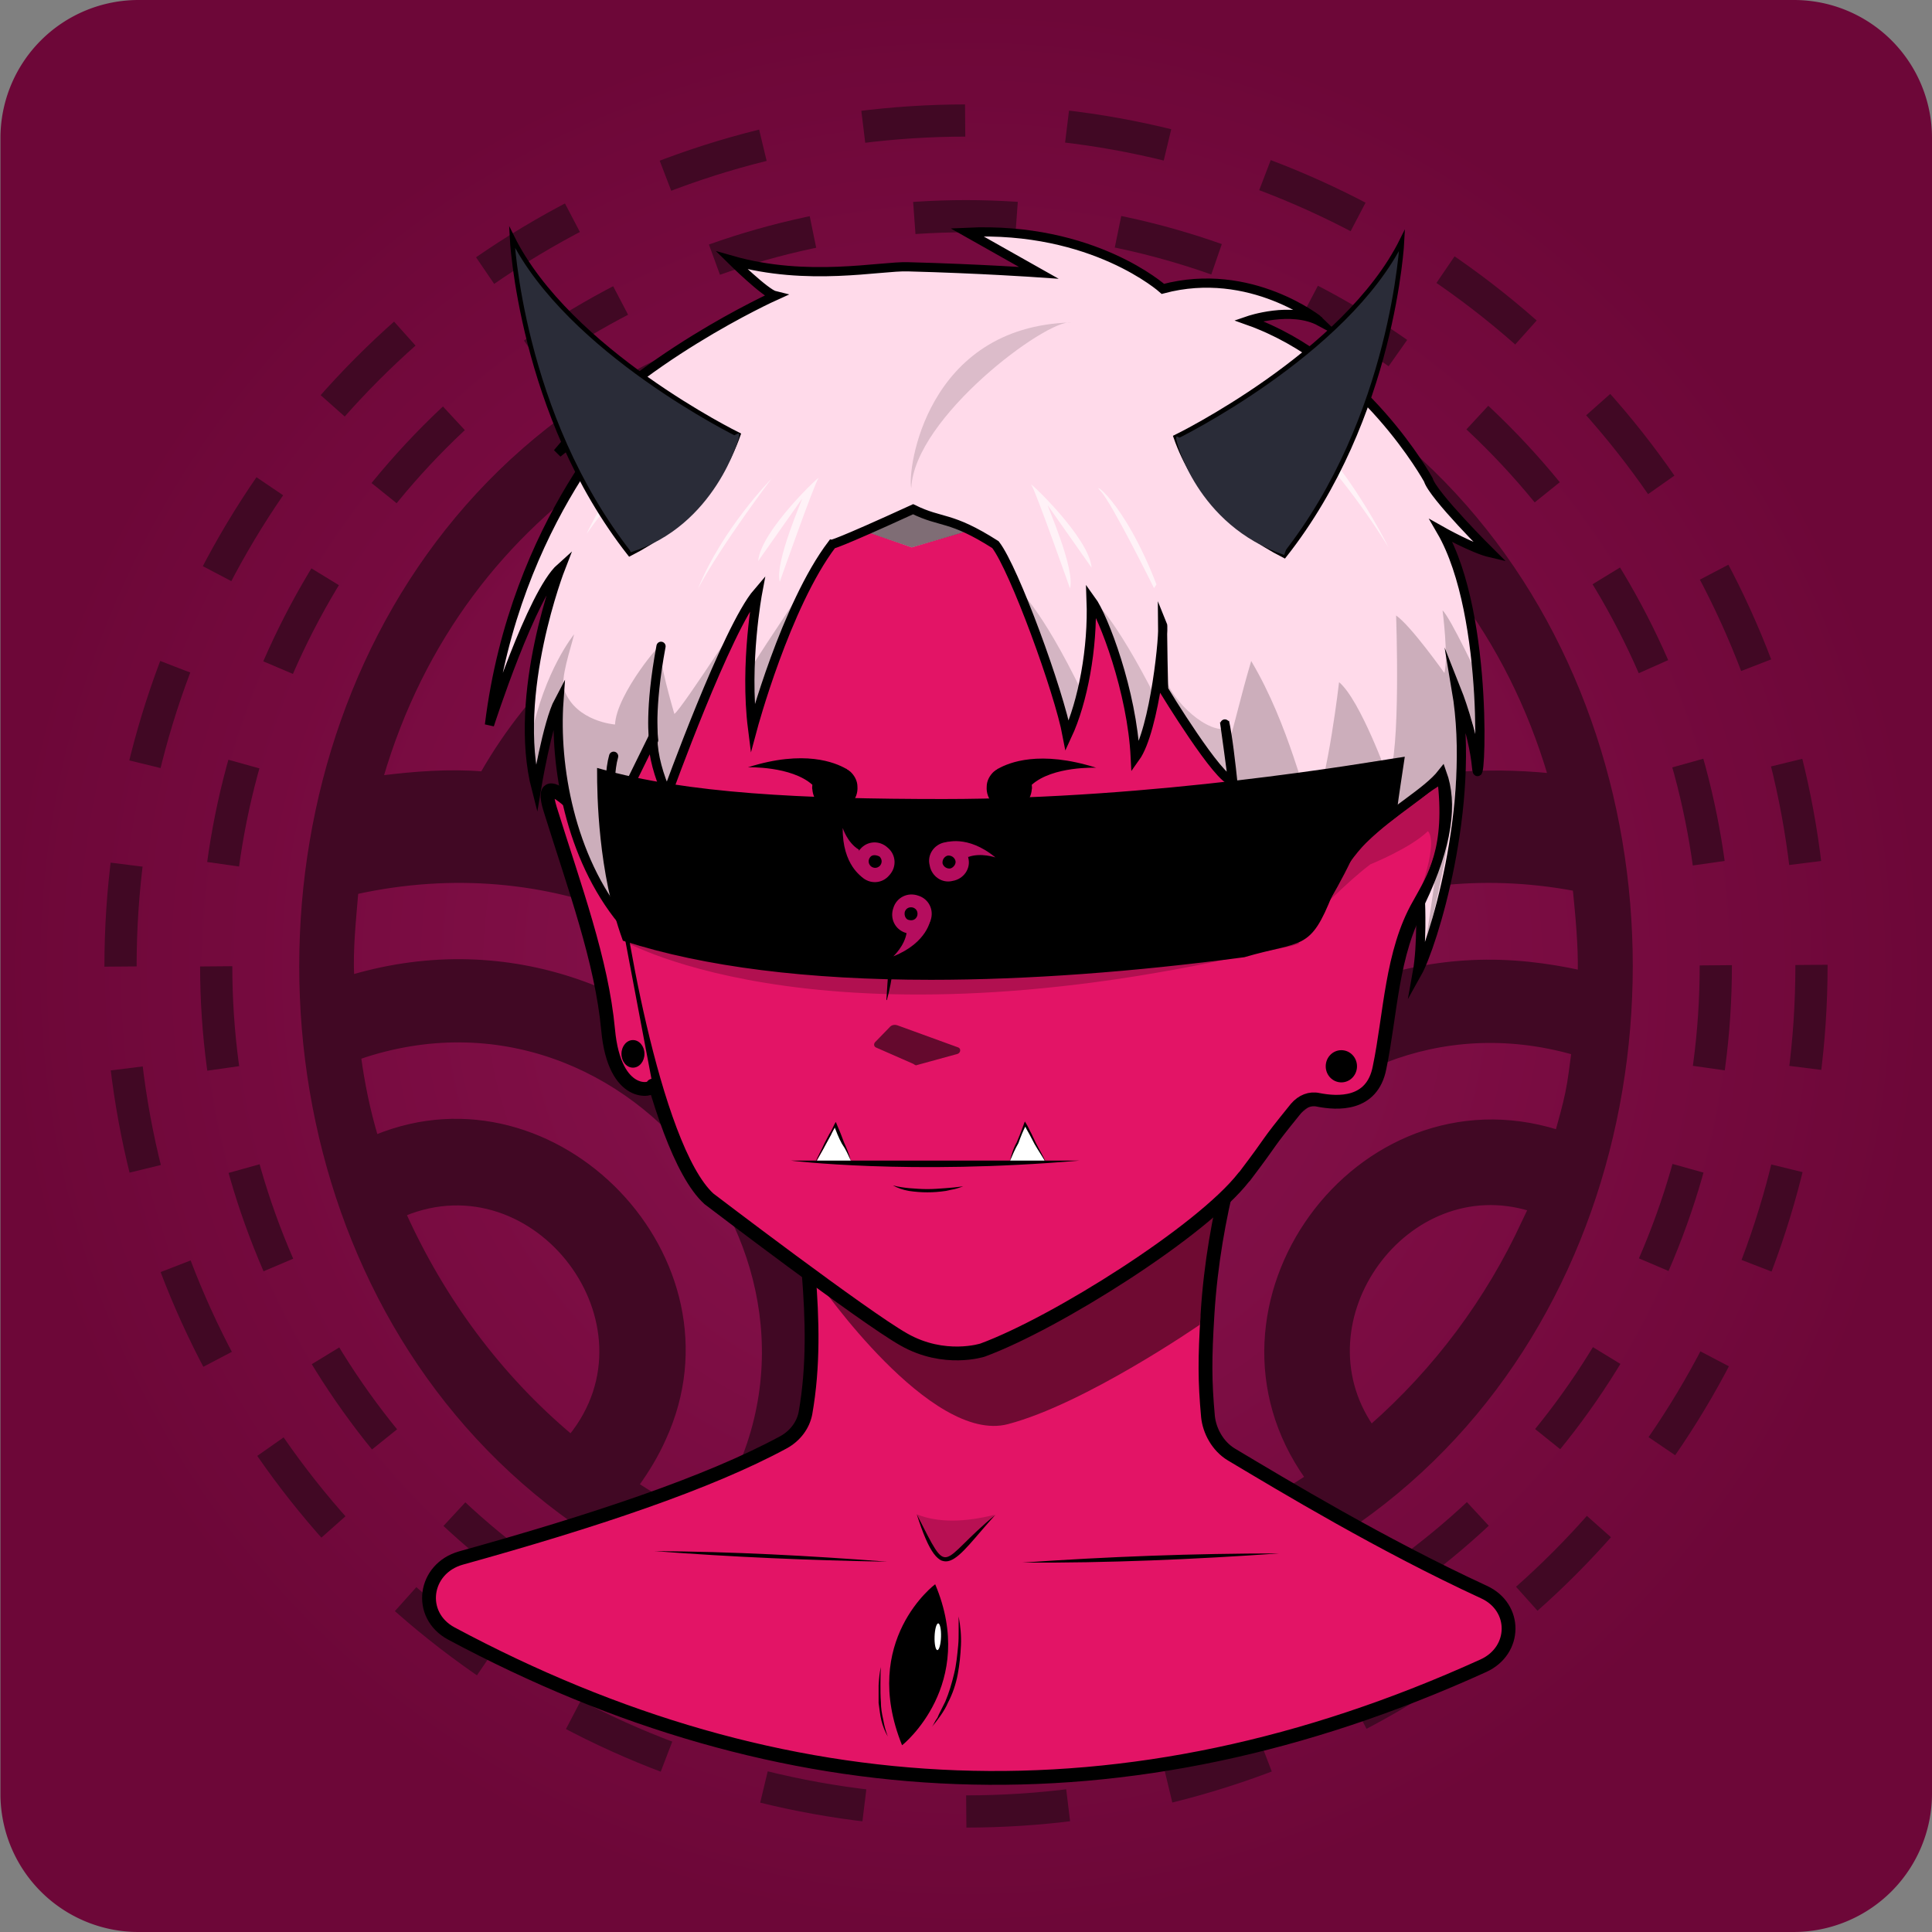 <svg version="1.1" xmlns="http://www.w3.org/2000/svg" x="0px" y="0px" xmlns:xlink="http://www.w3.org/1999/xlink" viewBox="0 0 420 420" style="enable-background:new 0 0 420 420;" xml:space="preserve"><rect x="0" y="0" width="420" height="420" fill="#808080" stroke="none"/><g id="background"><g id="Bloody"><radialGradient id="radial-gradient" cx="210" cy="212" r="210" gradientTransform="matrix(1, 0, 0, -1, 0, 422)" gradientUnits="userSpaceOnUse"> <stop offset="0" stop-color="#8c134f"/> <stop offset="1" stop-color="#6d0738"/> </radialGradient><path d="M389.9,419.5H30.1a30,30,0,0,1-30-30V29.5a30,30,0,0,1,30-30H390a30,30,0,0,1,30,30v360A30.11,30.11,0,0,1,389.9,419.5Z" transform="translate(0 0.5)" fill="url(#radial-gradient)"/> <g> <path id="Main_Spin" fill="#410824" stroke="#410824" stroke-miterlimit="10" d="M210,63.3c-192.6,3.5-192.6,290,0,293.4 C402.6,353.2,402.6,66.7,210,63.3z M340.8,237.5c-0.6,2.9-1.4,5.7-2.2,8.6c-43.6-13.6-80.9,37.8-54.4,75.1 c-4.9,3.2-10.1,6.1-15.4,8.8c-33.9-50.6,14.8-117.8,73.3-101.2C341.7,231.7,341.4,234.6,340.8,237.5z M331.4,265.5 c-7.9,17.2-19.3,32.4-33.3,44.7c-15.9-23.3,7.6-55.7,34.6-47.4C332.3,263.7,331.8,264.6,331.4,265.5z M332.5,209.6 C265,202.4,217,279,252.9,336.5c-5.8,1.9-11.7,3.5-17.7,4.7c-40.3-73.8,24.6-163.5,107.2-148c0.6,6,1.2,12.2,1.1,18.2 C339.9,210.6,336.2,210,332.5,209.6z M87.8,263.9c28.7-11.9,56,24,36.3,48.4C108.5,299.2,96.2,282.5,87.8,263.9z M144.3,312.7 c17.8-38.8-23.4-81.6-62.6-65.5c-1.7-5.7-2.9-11.5-3.7-17.4c60-20.6,112.7,49.4,76,101.5c-5.5-2.4-10.7-5.3-15.6-8.5 C140.7,319.6,142.7,316.3,144.3,312.7z M174.2,330.4c32.6-64-28.9-138.2-97.7-118c-0.3-6.1,0.4-12.4,0.9-18.5 c85-18.6,151.7,71.7,110.8,147.8c-6.1-1-12.2-2.4-18.1-4.1C171.6,335.3,173,332.9,174.2,330.4z M337,168.6c-7-0.7-14.4-0.8-21.4-0.2 c-43.1-75.9-167.4-75.9-210.7-0.2c-7.3-0.6-14.9,0-22.1,0.9C118.2,47.7,301.1,47.3,337,168.6z M281.1,175.9c-3,1.1-5.9,2.3-8.7,3.6 c-29.6-36.1-93.1-36.7-123.4-1.2c-5.8-2.5-11.9-4.5-18-6.1c36.6-50.4,122.9-50,159,0.7C286.9,173.8,284,174.8,281.1,175.9z M249.6,193.1c-2.4,1.8-4.7,3.6-7,5.6c-16.4-15.6-46-16.4-63.2-1.5c-4.7-3.8-9.6-7.3-14.7-10.5c23.9-24.1,69.1-23.5,92.2,1.3 C254.4,189.6,252,191.3,249.6,193.1z M211.9,239.2c-5.2-10.8-11.8-20.7-19.7-29.4c10.7-8.1,27.9-7.3,37.9,1.6 C222.8,219.7,216.7,229.1,211.9,239.2z"> <animateTransform attributeName="transform" begin="0s" dur="20s" type="rotate" from="-360 210 210" to="0 210 210" repeatCount="indefinite" /> </path> <g id="Spin_Inverse"> <circle fill="none" stroke="#410824" stroke-width="7" stroke-dasharray="22.261,22.261" cx="210" cy="210" r="163"> <animateTransform attributeName="transform" begin="0s" dur="20s" type="rotate" from="360 210 210" to="0 210 210" repeatCount="indefinite" /> </circle> </g> <g id="Spin"> <circle fill="none" stroke="#410824" stroke-width="7" stroke-dasharray="22.204,22.204" cx="210" cy="210" r="183.8"> <animateTransform attributeName="transform" begin="0s" dur="20s" type="rotate" from="-360 210 210" to="0 210 210" repeatCount="indefinite" /> </circle> </g> </g></g></g><g id="body"><g id="Yokai Blood"><path id="Neck" display="inline"  fill="#E31466" stroke="#000000" stroke-width="3" stroke-linecap="round" stroke-miterlimit="10" d="M175.8,276.8c0.8,10,1.1,20.2-0.7,30.4c-0.5,2.6-2.2,4.9-4.7,6.3c-16.4,8.9-41.4,17.2-70.2,25.2c-8.1,2.3-9.5,12.4-2.1,16.4c71.9,38.5,146.3,42.5,224.4,7c7.2-3.3,7.3-12.7,0.1-16c-22.3-10.3-43.5-23.1-54.9-29.9c-3-1.8-4.8-5.2-5.1-8.3c-0.7-7.7-0.7-12.5-0.1-22.2c0.7-11.3,2.6-21.2,4.6-29.3"  /><path id="Shadow" display="inline" opacity="0.51"  enable-background="new    " d="M178.1,279c0,0,24.2,35,41,30.6s41.7-21.6,41.7-21.6c1.2-9.1,1.9-17.1,3.7-26c-4.8,4.9-10.4,9.2-18.8,14.5c-11.3,7.1-22,11.3-29.8,13.3L178.1,279z"  /><path id="Head" display="inline"  fill="#E31466" stroke="#000000" stroke-width="3" stroke-linecap="round" stroke-miterlimit="10" d="M313.9,168.8c-0.6-0.8-12.2,8.3-12.2,8.3c0.3-4.9,11.8-53.1-17.3-86c-15.9-17.4-42.2-27.1-69.9-27.7c-24.5-0.5-48.7,10.9-61.6,24.4c-33.5,35-20.1,98.2-20.1,98.2c0.6,10.9,9.1,63.4,21.3,74.6c0,0,33.7,25.7,42.4,30.6c8.8,5,17.1,2.3,17.1,2.3c16-5.9,47.7-25.9,56.8-37.6l0.2-0.2c6.9-9.1,3.9-5.8,11.2-14.8c1.3-1.5,3-2.2,4.8-1.8c4.1,0.8,11.7,1.3,13.3-7c2.4-11.5,2.6-25.1,8.6-35.5C311.7,190.8,315.9,184.6,313.9,168.8z"  /><path id="Ear" display="inline"  fill="#E31466" stroke="#000000" stroke-width="3" stroke-linecap="round" stroke-miterlimit="10" d="M141.9,236c0.1,1.1-8.3,3-9.7-12.1s-7.3-31-12.6-48c-3.8-12.2,12.2,6.7,12.2,6.7"  /><g id="Ear2" display="inline" ><path d="M304,174.7c-0.5,1.3-0.3,2.2-1.2,3.1c-0.9,0.8-2.3,2.1-3.2,2.9c-1.8,1.7-4.4,3-6,5s-2.9,4.1-4.2,6.3c-0.6,1-1.3,2.2-1.9,3.3l-1.7,3.4l-0.2-0.1l1.4-3.6c0.5-1.1,0.9-2.4,1.5-3.5c1.1-2.3,2.3-4.6,3.8-6.8s3-4.4,5.1-5.9c1-0.8,2.2-1.5,3.2-2.1c1.1-0.6,2.2-1.1,3.1-2L304,174.7z" /></g><g id="Body" display="inline" ><g><path d="M222.2,339.7c18.6-1.3,37.3-2,55.9-2C259.5,339,240.9,339.8,222.2,339.7z" /></g><g><path d="M142.3,337.2c16.9,0.1,33.7,1,50.6,2.3C176,339.2,159.3,338.5,142.3,337.2z" /></g><g><path d="M199.3,329.2c7.3,14.3,4.6,10.4,17.1,0.1C207.5,339,204.7,346.2,199.3,329.2z" /></g><path opacity="0.19"  enable-background="new    " d="M199.3,329.2c0,0,3.5,9.3,5.3,10.1c1.8,0.8,11.6-10,11.6-10C209.9,330.9,204,331.1,199.3,329.2z" /></g> <line x1="132.69" y1="184.23" x2="130.73" y2="182.28" fill="#e31466" stroke="#000" stroke-linecap="round" stroke-miterlimit="10" stroke-width="2"/></g></g><g id="mark"><g id="Eye"><path d="M203.3,344.4c0,0-16.4,12.2-7.2,35C196.3,379.3,212.5,366.2,203.3,344.4z"/> <g> <path d="M208.4,351.4c0.4,2.1,0.6,4.2,0.5,6.3c-0.1,2.1-0.3,4.2-0.7,6.3s-1.1,4.2-2.1,6.1c-0.8,1.9-2.2,3.7-3.5,5.3 c0.3-0.4,0.5-0.9,0.8-1.4l0.4-0.6l0.3-0.7l0.7-1.4l0.7-1.4c0.8-1.9,1.4-3.9,1.9-6c0.5-2,0.7-4.1,0.9-6.2c0.1-1,0.1-2.1,0.1-3.1 C208.4,353.5,208.4,352.4,208.4,351.4z"/> </g> <g> <path d="M191.5,362.4c-0.1,1.3-0.1,2.5-0.1,3.8c0,1.3,0,2.5,0.1,3.8c0,1.3,0.2,2.5,0.5,3.8c0.2,1.2,0.5,2.4,1,3.7 c-0.6-1-1.1-2.3-1.4-3.5c-0.3-1.2-0.4-2.5-0.6-3.8c0-1.3,0-2.5,0-3.8C191.1,364.8,191.2,363.6,191.5,362.4z"/> </g> <ellipse transform="matrix(3.212132e-02 -1 1 3.212132e-02 -158.675 548.08)"  fill="#FFFFFF" cx="203.7" cy="356" rx="2.9" ry="0.7"/></g></g><g id="mouth"><g id="Canine up"><g display="inline" ><polyline  fill="#FFFFFF" points="219.5,252.5 222.7,244.3 227.4,252.8 " /><path d="M219.5,252.5c0.6-1.4,1.1-2.6,1.9-4c0.5-1.4,1-2.7,1.7-4h-0.4c0.3,0.7,0.7,1.4,1.1,2.1l1.1,2.1c0.8,1.4,1.7,2.7,2.5,4.1c-0.6-1.5-1.5-2.9-2.2-4.3l-1-2.1c-0.4-0.7-0.7-1.5-1.1-2.1l-0.3-0.5l-0.2,0.5c-0.5,1.4-1,2.7-1.6,4.1C220.3,249.6,219.9,251,219.5,252.5z" /></g><g display="inline" ><polyline  fill="#FFFFFF" points="185,252.4 181.8,244.5 177.4,252.7 " /><path d="M185,252.4c-0.4-1.4-0.9-2.7-1.5-4c-0.5-1.4-1-2.6-1.6-4l-0.2-0.5l-0.3,0.5c-0.3,0.6-0.6,1.4-1.1,2.1l-1.1,2.1c-0.6,1.4-1.4,2.7-2,4.2c0.8-1.4,1.6-2.6,2.3-4l1.1-2c0.3-0.7,0.7-1.4,1.1-2.1h-0.4c0.5,1.3,1,2.6,1.7,3.9C183.9,249.9,184.4,251.1,185,252.4z" /></g><path display="inline"  d="M171.9,252.3c0,0,25.6,3.2,62.8,0"  /><g display="inline" ><path d="M194.1,257.7c1.1,0.3,2.5,0.5,3.6,0.6c1.4,0.1,2.5,0.2,3.9,0.2s2.5-0.1,3.9-0.2s2.5-0.2,3.9-0.4c-0.6,0.2-1.1,0.4-1.9,0.6c-0.6,0.1-1.4,0.3-1.9,0.4c-1.4,0.2-2.6,0.3-4,0.3s-2.6-0.1-4-0.3C196.4,258.7,195.2,258.3,194.1,257.7z" /></g></g></g><g id="nose"><g id="Human"><g display="inline" ><path d="M193.5,190.1c1.5,9,1.7,18.4-0.7,27.3h-0.1C193.2,208.2,194.4,199.2,193.5,190.1L193.5,190.1z" /></g><path display="inline" opacity="0.56" enable-background="new    " d="M198.6,231.3l-8.2-3.6c-0.4-0.2-0.5-0.7-0.2-1.1l3.3-3.4c0.4-0.4,1-0.5,1.6-0.3l13.2,4.8c0.6,0.2,0.6,1.1-0.1,1.4l-9.1,2.5C199,231.5,198.8,231.5,198.6,231.3z"  /></g></g><g id="eyes"><g id="Moon"><g id="No_Fill"> <g> <path stroke="#000000" stroke-miterlimit="10" d="M219.1,197.3c0,0,3.1-22.5,37.9-15.5C257.1,181.7,261,208.8,219.1,197.3z"/> <g> <path d="M227.3,182.1c-1,0.5-1.9,1.3-2.7,2s-1.6,1.6-2.3,2.3c-0.7,0.8-1.5,1.7-2.1,2.5l-1,1.4c-0.3,0.4-0.6,0.9-1,1.4 c0.2-0.5,0.4-1,0.6-1.6c0.2-0.5,0.5-1,0.8-1.6c0.6-0.9,1.3-2,2.1-2.8s1.7-1.7,2.6-2.3C225,182.7,226.1,182.2,227.3,182.1z"/> </g> <g> <path d="M245.4,200.9c1.3-0.2,2.5-0.5,3.6-1s2.2-1,3.2-1.8c1-0.7,1.9-1.6,2.7-2.5s1.6-2,2.3-3c-0.3,1.3-0.8,2.5-1.7,3.5 c-0.7,1-1.7,2.1-2.8,2.8c-1,0.7-2.3,1.4-3.5,1.7C248,201,246.7,201.2,245.4,200.9z"/> </g> </g> <g> <path stroke="#000000" stroke-miterlimit="10" d="M183.9,197.3c0,0-3.1-22.5-37.9-15.5C146,181.7,142,208.8,183.9,197.3z"/> <g> <path d="M175.8,182.1c1,0.5,1.9,1.3,2.7,2s1.6,1.6,2.3,2.3c0.7,0.8,1.5,1.7,2.1,2.5l1,1.4c0.3,0.4,0.6,0.9,1,1.4 c-0.2-0.5-0.4-1-0.6-1.6c-0.2-0.5-0.5-1-0.8-1.6c-0.6-0.9-1.3-2-2.1-2.8s-1.7-1.7-2.6-2.3 C178.1,182.7,176.9,182.2,175.8,182.1z"/> </g> <g> <path d="M157.6,200.9c-1.3-0.2-2.5-0.5-3.6-1s-2.2-1-3.2-1.8c-1-0.7-1.9-1.6-2.7-2.5s-1.6-2-2.3-3c0.3,1.3,0.8,2.5,1.7,3.5 c0.7,1,1.7,2.1,2.8,2.8c1,0.7,2.3,1.4,3.5,1.7C155,201,156.5,201.2,157.6,200.9z"/> </g> </g> </g> <g id="Shadow" opacity="0.43"> <path opacity="0.5" enable-background="new " d="M218.3,191.6c0,0,4.6-10.8,19.9-13.6c0,0-12.2,0-16.1,2.8 C218.9,183.8,218.3,191.6,218.3,191.6z"/> </g> <g id="Shadow_00000029025467326919416900000002242143269665406345_" opacity="0.43"> <path opacity="0.5" enable-background="new " d="M184.9,191.3c0,0-4.8-10.6-20.1-13.4c0,0,12.4-0.2,16.3,2.6 C184.4,183.6,184.9,191.3,184.9,191.3z"/> </g><path id="Moon Aka" display="inline" fill="#FFEDED" d="M246.3,190.5c0.1-2-0.9-3.8-2.4-4.9c0.7,0.8,1.3,1.9,1.1,3.1c-0.1,2.5-2.2,4.4-4.7,4.4c-2.6-0.1-4.6-2.1-4.5-4.6c0-1.1,0.5-2.3,1.4-3c-1.6,1-2.6,2.8-2.6,4.7c-0.1,3.2,2.5,5.9,5.7,5.9C243.6,196.2,246.2,193.7,246.3,190.5z"  /><path id="Moon Aka" display="inline" fill="#FFEDED" d="M169.6,190.7c0.1-2-0.9-3.8-2.4-4.9c0.7,0.8,1.3,1.9,1.1,3.1c-0.1,2.5-2.2,4.4-4.7,4.4s-4.6-2.1-4.5-4.6c0-1.1,0.5-2.3,1.4-3c-1.6,1-2.6,2.8-2.6,4.7c-0.1,3.2,2.5,5.9,5.7,5.9C166.8,196.5,169.5,194,169.6,190.7z"  /></g></g><g id="eyebrow"><g id="Kitsune Moon"><path display="inline"  fill="#000000" d="M238.3,166.9c-12.3-3.9-19-1.1-21.3,0.2c-0.1,0-0.2,0.1-0.3,0.2c-0.3,0.1-0.5,0.4-0.6,0.4l0,0l0,0l0,0c-0.9,0.8-1.6,2-1.6,3.3c-0.2,2.7,1.9,5,4.6,5.2c2.7,0.2,5-1.9,5.2-4.6c0.1-0.3,0-0.6,0-1C228.9,166.5,238.3,166.9,238.3,166.9z"  /><path display="inline"  fill="#000000" d="M162.6,166.8c12.3-3.9,19-1,21.3,0.3c0.1,0,0.2,0.1,0.3,0.2c0.3,0.1,0.5,0.4,0.6,0.4l0,0l0,0l0,0c0.9,0.8,1.6,2,1.6,3.3c0.2,2.7-1.9,5-4.6,5.2c-2.7,0.2-5-1.9-5.2-4.6c-0.1-0.3,0-0.6,0-1C172,166.5,162.6,166.8,162.6,166.8z"  /></g></g><g id="earrings"><g id="Circle Moon"><g display="inline" ><ellipse cx="137.6" cy="229.1" rx="2.5" ry="3" /></g><g display="inline" ><ellipse cx="291.6" cy="231.8" rx="3.4" ry="3.5" /></g></g></g><g id="hair"><g id="Hair Pure"><g ><polygon fill="#FFDAEA" points="188.1,115.5 198.2,119 211.1,115.2 197.7,104.1 "/><polygon opacity="0.5" enable-background="new    " points="188.3,115.6 198.2,119 211.6,115.1 197.6,104.5 "/><path fill="#FFDAEA" stroke="#000000" stroke-width="2" stroke-miterlimit="10" d="M273.7,200.6c4.2-5.9,10.1-12.8,10.5-18.3c1.1,3.2,2,11.7,1.5,15.8c0,0,5.7-10.8,10.6-15.6c6.4-6.3,13.9-10.2,17.2-14.4c2.3,6.4,1.4,15.3-4.7,28.1c0,0,0.4,9.2-0.7,15.3c3.3-5.9,12.8-36.2,8.5-61.6c0,0,3.7,9.3,4.4,16.9s3.1-32.8-7.7-51.4c0,0,6.9,3.9,10.8,4.8c0,0-12.6-12.5-13.6-15.9c0,0-14.1-25.7-39.1-34.6c0,0,9.3-3.2,15.6,0.2c-0.1-0.1-15.1-12.2-34.2-7.1c0,0-15.1-13.6-42.6-12.3l15.6,8.8c0,0-12.9-0.9-28.4-1.3c-6.1-0.2-21.8,3.3-38.3-1.4c0,0,7.3,7.2,9.4,7.7c0,0-30.6,13.8-47.3,34.2c0,0,10.7-8.9,16.7-10.9c0,0-26,25.2-31.5,70c0,0,9.2-28.6,15.5-34.2c0,0-10.7,27.4-5.3,48.2c0,0,2.4-14.5,4.9-19.2c-1,14.1,2.4,33.9,13.8,47.8c0,0-3.3-15.8-2.2-21.9l8.8-17.9c0.1,4.1,1.3,8.1,3.1,12.3c0,0,13-36.1,19.7-43.9c0,0-2.9,15.4-1.1,29.6c0,0,7.2-26.8,17.3-40.1c0,0,0.8,0.1,17.6-7.6c6.3,3.1,8,1.4,17.9,7.7c4.1,5.3,13.8,31.9,15.6,41.5c3.4-7.3,5.6-19,5.2-29.5c2.7,3.7,8.9,19.9,9.6,34.3c4.3-6,6.4-27.8,5.9-29c0,1.2,0.2,14.8,0.3,14.3c0,0,12.1,19.9,14.9,19.7c0-0.8-1.7-12.9-1.7-12.8c1.3,5.8,2.8,23.3,3.1,27.1l5-9.5C274.6,176.2,275.4,194.5,273.7,200.6z"/><g><path fill="none" stroke="#000000" stroke-width="0.5" stroke-miterlimit="10" d="M295.2,182.2"/><path fill="none" stroke="#000000" stroke-width="0.5" stroke-miterlimit="10" d="M286.6,200.9"/><path fill="none" stroke="#000000" stroke-width="2" stroke-linecap="round" stroke-miterlimit="10" d="M133.1,181.3c0,0-1.3-11.3,0.3-16.9"/><path fill="none" stroke="#000000" stroke-width="2" stroke-linecap="round" stroke-miterlimit="10" d="M142.1,160.9c0,0-1-6.5,1.6-20.4"/></g></g><g  id="Shadow"><path opacity="0.2"  enable-background="new    " d="M180.5,119.1c0,0-15.9,23.7-16.9,25.6s0,12.4,0.3,12.8S165.7,142.5,180.5,119.1z"/><path opacity="0.2" enable-background="new    " d="M164.5,128.9c0,0-16.3,25.3-17.9,26.3c0,0-3.8-12.8-3-14.7s-9.6,10.3-9.9,17c0,0-8.4-0.6-11-7.4c-1-2.5,1.4-9.1,2.1-12.2c0,0-6.5,7.9-9.4,22.5c0,0,0.6,8.8,1.1,10c0,0,3.5-14.8,4.9-17.7c0,0-0.3,33.3,13.6,46.7c0,0-3.7-18.6-2.6-21l9.4-18.6c0,0,2.1,10.5,3.1,12.3l13.9-33.1L164.5,128.9z"/><path opacity="0.16" enable-background="new    " d="M253.2,146.8c0.8,4.4,8.1,12.1,13.1,11.7l1.6,11c0,0-5.2-3.9-14.7-19.9V146.8z"/><path opacity="0.16" enable-background="new    " d="M237.5,130.3c0,0,4.4,3,13.9,21.7c0,0-4.3,12-4.6,12.4C246.5,164.8,248.4,153.7,237.5,130.3z"/><path opacity="0.17" enable-background="new    " d="M220.9,127.6c0,0,5.2,4,14.4,23c0,0-1.2,4.6-3.1,8.9C227.6,143.3,227,140.8,220.9,127.6z"/><path opacity="0.2" enable-background="new    " d="M272,143.7c-2.4,8.1-3.6,13.8-4.9,17.9c0,0,1.3,12.8,2.1,22.2c4.7-8.4,4.7-8.4,5.4-9c0.2,0.6,3.1,11.9-1.2,26.6c5.1-6.7,10.4-14.9,11-21.3c1.1,3.7,1.7,15,1.2,19.1c0,0,7.1-7.4,12.3-11.3c0,0,8.7-3.5,12.5-7.2c0,0,2.2,1.4-1.2,11.6l3.7-8c0,0-2.7,19.9-3.4,22.5c0,0,9.8-33.3,7.2-58c0,0,4.7,8.3,4.9,17.1c0.1,8.8,1.7-8.6,0.2-17.8c0,0-6.5-13.9-8.2-15.4c0,0,1.3,10.1,0.4,13.6c0,0-7.3-10.3-10.5-12.5c0,0,1.1,30.2-1.7,35.3c0,0-6.1-17-10.7-20.8c0,0-2.4,20.9-5.6,28.1C283.6,174.1,280.4,157.8,272,143.7z"/><path opacity="0.14" enable-background="new    " d="M198.1,106.1c-0.9-3.9,3.2-35.1,34.7-36C227.5,69.4,198.8,90.7,198.1,106.1z"/></g><g id="Light" opacity="0.64"> <path d="M128,115.68s9.5-20.6,23.5-27.7A231.28,231.28,0,0,0,128,115.68Z" transform="translate(-0.48 0.37)" fill="#fff"/> <path d="M302.32,118.62s-12.77-26.38-29.75-35A151.52,151.52,0,0,1,302.32,118.62Z" transform="translate(-0.48 0.37)" fill="#fff"/> <path d="M251.35,127.49s-9.25-18.73-11.63-21.13,5,1.76,12.17,20.33" transform="translate(-0.48 0.37)" fill="#fff"/> <path d="M168.21,103.68s-10.66,10.79-16,23.94C157.36,118,168.21,103.68,168.21,103.68Z" transform="translate(-0.48 0.37)" fill="#fff"/> <path d="M170,126.1s7.5-21.3,8.4-22.5-12.6,11.4-13.1,18c0,0,9-12.8,9.5-13.5S168.8,121.8,170,126.1Z" transform="translate(-0.48 0.37)" fill="#fff"/> <path d="M233.09,127.55s-7.5-21.3-8.4-22.5,12.6,11.4,13.1,18c0,0-9-12.8-9.5-13.5S234.29,123.25,233.09,127.55Z" transform="translate(-0.48 0.37)" fill="#fff"/> </g></g></g><g id="accessory"><g id="Horn Moon"><g><path d="M255.6,94.5s36.9-18,49.2-42.8c0,0-1.8,38.5-25.6,68.6C267.8,114.5,259.6,105.9,255.6,94.5Z" transform="translate(0 0.5)" fill="#2A2C38" stroke="#000" stroke-miterlimit="10" /> <path d="M256.7,94.8c-.1.2,4.3,18.1,22.8,24.4" transform="translate(0 0.5)" fill="none" stroke="#2A2C38" stroke-miterlimit="10" stroke-width="2"/> </g> <g> <path d="M160.5,94s-36.9-18.1-49.2-43c0,0,1.8,38.6,25.6,68.9C148.3,114.1,156.5,105.4,160.5,94Z" transform="translate(0 0.5)" fill="#2A2C38" stroke="#000" stroke-miterlimit="10" /> <path d="M159.7,94.1c.1.2-5.1,19-22.9,24.5" transform="translate(0 0.5)" fill="none" stroke="#2A2C38" stroke-miterlimit="10" stroke-width="2"/></g></g></g><g id="mask"><g id="BlindFold Tomoe Moon"><path display="inline" opacity="0.22"  enable-background="new " d="M135.7,204.6 c0,0,45,25.9,146.6,0.3C287.1,206.1,189.1,221.5,135.7,204.6z"/> <g display="inline"> <path fill="#000000" stroke="#000000" stroke-miterlimit="10" d="M202.4,212.5c-26.8,0-49.2-2.8-66.6-8.4 c-5.3-14.6-5.5-31.4-5.5-36.5c19,5.4,44.2,6.6,74.8,6.6c46.3,0,91.3-7.8,99.7-9.1c-0.3,2.1-1.4,9-1.5,10.4 c-1.1,1.3-4.4,4.5-5.5,5.3c-3.1,2.1-2.1,2.4-5.4,7.1c0,0-2.7,5.1-3.2,6.4c-4.8,12.1-6.1,9.6-18.8,13.3 C246.2,210.8,223.3,212.5,202.4,212.5z"/> </g> <g display="inline"> <path fill="none" stroke="#000000" stroke-miterlimit="10" d="M283.6,203.5c0,0,17-24.4,14.9-37.3"/> <g opacity="0.91"> <path d="M133.9,168.6c4,4.6,8,9.1,12.2,13.4c1,1.1,2.1,2.2,3.1,3.2l1.6,1.7l1.7,1.6c2.2,2.1,4.6,4,6.9,5.8 c4.8,3.8,9.8,7.1,14.9,10.2c5.2,3,10.6,5.6,16.4,7.7l0,0l0,0c-5.8-1.7-11.5-4.1-16.7-7.1c-5.2-3.1-10.1-6.7-14.8-10.5 c-2.3-2-4.6-4-6.8-6c-1.1-1-2.3-2-3.3-3c-1.1-1-2.2-2.1-3.3-3.1c-2.2-2.1-4.2-4.4-6.1-6.7C137.5,173.5,135.6,171.1,133.9,168.6 L133.9,168.6L133.9,168.6z"/> </g> <g opacity="0.91"> <path d="M201.4,212.6c3.6-0.5,7.2-1.8,10.6-3.1c3.4-1.4,6.9-2.8,10.2-4.3c3.4-1.5,6.8-3,10.1-4.7s6.6-3.5,9.7-5.4 c6.4-3.8,12.6-7.7,18.8-11.9c3-2.1,6-4.3,9-6.6c2.9-2.3,5.7-4.7,8.1-7.5c0,0,0,0,0.1,0c0,0,0,0,0,0.1c-2.2,3-5,5.5-7.8,7.9 s-5.8,4.6-8.9,6.8c-6.1,4.3-12.5,8-19.1,11.6l-9.8,5.2c-3.3,1.7-6.6,3.4-9.9,5.1c-3.3,1.6-6.8,3-10.3,4.3 C208.7,211.2,205,212.4,201.4,212.6L201.4,212.6L201.4,212.6z"/> </g> <path opacity="0.14"  enable-background="new " d="M278.4,169.7 c0,0-25.9,38-71.8,42.3C206.6,211.9,252.6,193.4,278.4,169.7z"/> <path opacity="0.14"  enable-background="new " d="M297.3,166.3c0,0,5,10-14.5,37.2 C282.8,203.5,293.4,184.2,297.3,166.3z"/> <path opacity="0.14"  enable-background="new " d="M133.6,169 c0,0,12.5,34.7,54.9,42.9C188.6,212.1,155.2,197,133.6,169z"/> <polygon opacity="0.18"  enable-background="new " points="298.4,166.6 295.8,181.6 303.6,175.7 304.9,165.1 "/> <path opacity="0.2"  stroke="#000000" stroke-miterlimit="10" enable-background="new " d=" M131.2,168.4c0,0,55.6,17.3,172.7-3.2C308.7,166.4,183.7,189.6,131.2,168.4z"/> </g> <g display="inline"> <g> <path  fill="#B50D5E" d="M202.3,199.8c0,0-0.6,5.1-8.1,8.1c0,0,2.5-2.3,2.9-5.2"/> <path  fill="#B50D5E" d="M202.3,200.1c0.8-2.3-0.4-4.7-2.7-5.4 c-2.3-0.8-4.7,0.4-5.4,2.7c-0.8,2.3,0.4,4.7,2.7,5.4C199,203.5,201.4,202.4,202.3,200.1z M196.7,198.2c0.3-0.8,1-1.1,1.8-0.9 c0.8,0.3,1.1,1,0.9,1.8c-0.3,0.8-1,1.1-1.8,0.9C196.9,199.9,196.5,199,196.7,198.2z"/> </g><g> <path  fill="#B50D5E" d="M205.4,183.2c0,0,4.8-1.9,11,3.2c0,0-3.2-1.1-5.9-0.1"/> <path  fill="#B50D5E" d="M205.5,183.1c-2.4,0.4-4,2.7-3.4,5c0.4,2.4,2.7,4,5,3.4 c2.4-0.4,4-2.7,3.4-5C210.2,184.2,207.9,182.7,205.5,183.1z M206.6,188.8c-0.8,0.1-1.5-0.4-1.7-1.1c-0.1-0.8,0.4-1.5,1.1-1.7 c0.8-0.1,1.5,0.4,1.7,1.1S207.3,188.6,206.6,188.8z"/> </g> <g> <path  fill="#B50D5E" d="M187.5,190.7c0,0-4.4-2.6-4.3-10.7c0,0,1,3.2,3.5,4.7"/> <path  fill="#B50D5E" d="M187.3,190.6c1.8,1.7,4.5,1.5,6-0.3c1.7-1.8,1.5-4.5-0.3-6 c-1.8-1.7-4.5-1.5-6,0.3C185.4,186.3,185.4,188.9,187.3,190.6z M191.2,186.2c0.6,0.6,0.6,1.4,0.1,2c-0.6,0.6-1.4,0.6-2,0.1 c-0.6-0.6-0.6-1.4-0.1-2C189.6,185.8,190.4,185.8,191.2,186.2z"/> </g> </g></g></g></svg>